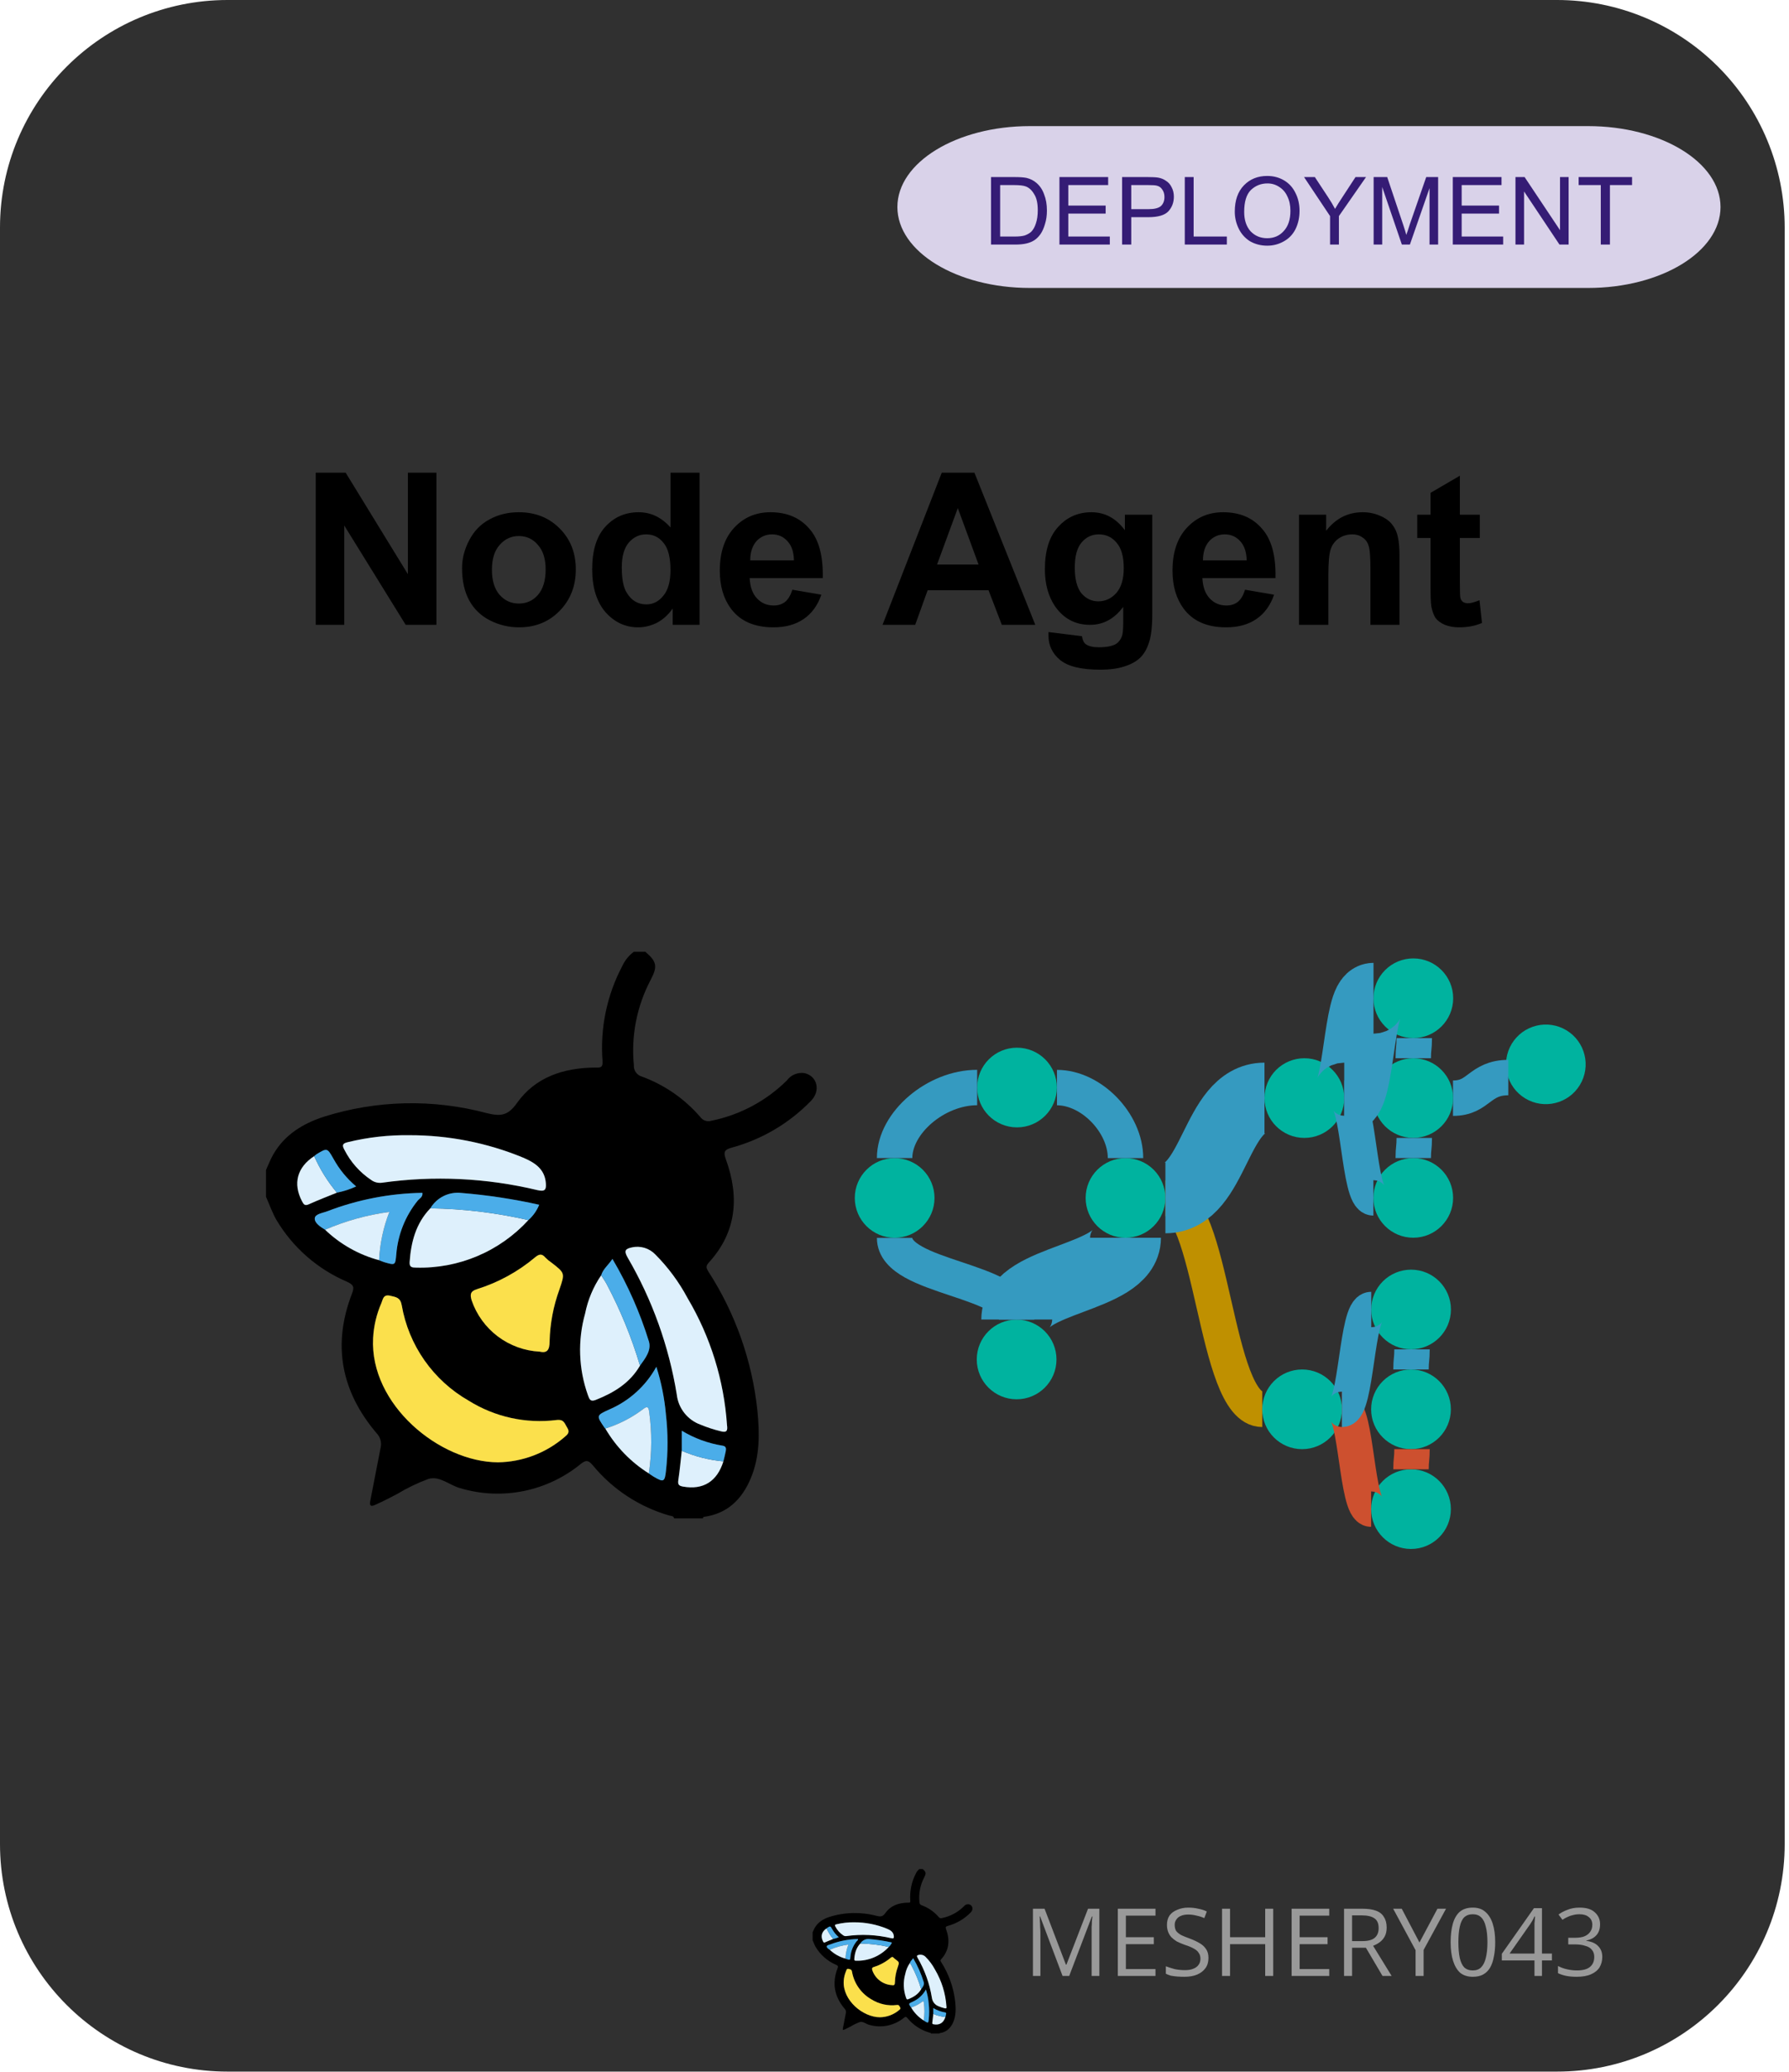 <svg width="101" height="117" viewBox="0 0 101 117" fill="none" xmlns="http://www.w3.org/2000/svg">
<g clip-path="url(#clip0_5562_24514)">
<path fill-rule="evenodd" clip-rule="evenodd" d="M0 12.849C0 5.753 5.753 0 12.849 0H87.906C91.314 0 94.583 1.354 96.992 3.763C99.402 6.173 100.756 9.441 100.756 12.849V104.127C100.756 111.223 95.003 116.976 87.906 116.976H12.849C5.753 116.976 0 111.223 0 104.127V12.849Z" fill="#303030"/>
<path d="M17.826 35.283V26.69H19.514L23.029 32.424V26.69H24.639V35.283H22.904L19.436 29.674V35.283H17.826ZM26.086 32.08C26.086 31.539 26.221 31.013 26.492 30.502C26.763 29.981 27.143 29.591 27.633 29.33C28.122 29.059 28.674 28.924 29.289 28.924C30.227 28.924 30.997 29.231 31.602 29.846C32.206 30.45 32.508 31.221 32.508 32.158C32.508 33.096 32.2 33.877 31.586 34.502C30.982 35.117 30.221 35.424 29.305 35.424C28.732 35.424 28.185 35.294 27.664 35.033C27.154 34.773 26.763 34.398 26.492 33.908C26.221 33.408 26.086 32.799 26.086 32.08ZM27.773 32.174C27.773 32.789 27.919 33.263 28.211 33.596C28.503 33.919 28.862 34.08 29.289 34.08C29.727 34.08 30.086 33.919 30.367 33.596C30.659 33.263 30.805 32.783 30.805 32.158C30.805 31.554 30.659 31.091 30.367 30.768C30.086 30.434 29.727 30.268 29.289 30.268C28.862 30.268 28.503 30.434 28.211 30.768C27.919 31.091 27.773 31.559 27.773 32.174ZM39.494 35.283H37.978V34.362C37.718 34.726 37.416 34.997 37.072 35.174C36.728 35.341 36.38 35.424 36.025 35.424C35.307 35.424 34.692 35.138 34.182 34.565C33.682 33.981 33.432 33.174 33.432 32.143C33.432 31.091 33.676 30.294 34.166 29.752C34.666 29.2 35.296 28.924 36.057 28.924C36.744 28.924 37.343 29.21 37.853 29.783V26.69H39.494V35.283ZM35.103 32.033C35.103 32.7 35.197 33.179 35.385 33.471C35.645 33.908 36.015 34.127 36.494 34.127C36.869 34.127 37.187 33.966 37.447 33.643C37.718 33.32 37.853 32.836 37.853 32.19C37.853 31.481 37.723 30.971 37.463 30.658C37.213 30.335 36.885 30.174 36.478 30.174C36.093 30.174 35.765 30.33 35.494 30.643C35.234 30.955 35.103 31.419 35.103 32.033ZM44.73 33.299L46.371 33.58C46.163 34.184 45.829 34.643 45.371 34.955C44.913 35.268 44.345 35.424 43.668 35.424C42.585 35.424 41.783 35.07 41.262 34.362C40.845 33.799 40.637 33.086 40.637 32.221C40.637 31.19 40.908 30.382 41.449 29.799C41.991 29.216 42.673 28.924 43.496 28.924C44.423 28.924 45.152 29.231 45.684 29.846C46.225 30.45 46.48 31.382 46.449 32.643H42.324C42.345 33.132 42.48 33.513 42.73 33.783C42.98 34.054 43.298 34.19 43.684 34.19C43.934 34.19 44.147 34.122 44.324 33.987C44.501 33.841 44.637 33.612 44.73 33.299ZM44.824 31.643C44.814 31.164 44.689 30.799 44.449 30.549C44.22 30.299 43.934 30.174 43.59 30.174C43.236 30.174 42.939 30.304 42.699 30.565C42.47 30.835 42.355 31.195 42.355 31.643H44.824ZM58.449 35.283H56.559L55.809 33.33H52.371L51.668 35.283H49.824L53.168 26.69H55.012L58.449 35.283ZM55.246 31.877L54.074 28.69L52.902 31.877H55.246ZM59.193 35.69L61.084 35.924C61.115 36.143 61.188 36.294 61.303 36.377C61.459 36.492 61.704 36.549 62.037 36.549C62.464 36.549 62.787 36.487 63.006 36.362C63.152 36.268 63.261 36.127 63.334 35.94C63.386 35.804 63.412 35.554 63.412 35.19V34.268C62.912 34.945 62.287 35.283 61.537 35.283C60.704 35.283 60.042 34.929 59.553 34.221C59.178 33.658 58.99 32.966 58.99 32.143C58.99 31.091 59.24 30.294 59.74 29.752C60.24 29.2 60.865 28.924 61.615 28.924C62.376 28.924 63.006 29.263 63.506 29.94V29.065H65.053V34.643C65.053 35.382 64.99 35.929 64.865 36.283C64.751 36.648 64.584 36.934 64.365 37.143C64.147 37.351 63.855 37.513 63.49 37.627C63.126 37.752 62.662 37.815 62.1 37.815C61.047 37.815 60.297 37.632 59.85 37.268C59.412 36.903 59.193 36.445 59.193 35.893C59.193 35.841 59.193 35.773 59.193 35.69ZM60.678 32.049C60.678 32.705 60.803 33.19 61.053 33.502C61.313 33.804 61.631 33.955 62.006 33.955C62.402 33.955 62.74 33.799 63.022 33.487C63.303 33.164 63.443 32.695 63.443 32.08C63.443 31.434 63.308 30.955 63.037 30.643C62.777 30.33 62.443 30.174 62.037 30.174C61.641 30.174 61.313 30.33 61.053 30.643C60.803 30.945 60.678 31.414 60.678 32.049ZM70.289 33.299L71.93 33.58C71.721 34.184 71.388 34.643 70.93 34.955C70.471 35.268 69.904 35.424 69.227 35.424C68.143 35.424 67.341 35.07 66.82 34.362C66.404 33.799 66.195 33.086 66.195 32.221C66.195 31.19 66.466 30.382 67.008 29.799C67.549 29.216 68.232 28.924 69.055 28.924C69.982 28.924 70.711 29.231 71.242 29.846C71.784 30.45 72.039 31.382 72.008 32.643H67.883C67.904 33.132 68.039 33.513 68.289 33.783C68.539 34.054 68.857 34.19 69.242 34.19C69.492 34.19 69.706 34.122 69.883 33.987C70.06 33.841 70.195 33.612 70.289 33.299ZM70.383 31.643C70.372 31.164 70.247 30.799 70.008 30.549C69.779 30.299 69.492 30.174 69.148 30.174C68.794 30.174 68.497 30.304 68.258 30.565C68.029 30.835 67.914 31.195 67.914 31.643H70.383ZM79.01 35.283H77.369V32.112C77.369 31.434 77.333 30.997 77.26 30.799C77.197 30.601 77.083 30.45 76.916 30.346C76.76 30.231 76.572 30.174 76.353 30.174C76.062 30.174 75.801 30.252 75.572 30.408C75.353 30.565 75.203 30.773 75.119 31.033C75.036 31.294 74.994 31.773 74.994 32.471V35.283H73.338V29.065H74.869V29.971C75.411 29.273 76.098 28.924 76.932 28.924C77.286 28.924 77.614 28.992 77.916 29.127C78.218 29.252 78.447 29.419 78.603 29.627C78.76 29.825 78.864 30.054 78.916 30.315C78.978 30.565 79.01 30.929 79.01 31.408V35.283ZM83.543 29.065V30.377H82.418V32.877C82.418 33.388 82.428 33.684 82.449 33.768C82.47 33.851 82.517 33.924 82.59 33.987C82.673 34.039 82.767 34.065 82.871 34.065C83.027 34.065 83.246 34.007 83.527 33.893L83.668 35.174C83.293 35.341 82.861 35.424 82.371 35.424C82.079 35.424 81.814 35.377 81.574 35.283C81.335 35.179 81.158 35.049 81.043 34.893C80.939 34.726 80.861 34.513 80.809 34.252C80.777 34.054 80.762 33.664 80.762 33.08V30.377H80.012V29.065H80.762V27.83L82.418 26.862V29.065H83.543Z" fill="black"/>
<path fill-rule="evenodd" clip-rule="evenodd" d="M58.139 7.121H89.657C93.787 7.121 97.134 9.167 97.134 11.69C97.134 14.214 93.787 16.26 89.657 16.26H58.139C54.01 16.26 50.663 14.214 50.663 11.69C50.663 9.167 54.01 7.121 58.139 7.121Z" fill="#D9D2E9"/>
<path d="M55.949 13.81V9.998H57.261C57.563 9.998 57.792 10.013 57.949 10.045C58.167 10.097 58.355 10.19 58.511 10.326C58.709 10.492 58.855 10.711 58.949 10.982C59.053 11.242 59.105 11.545 59.105 11.888C59.105 12.17 59.069 12.425 58.995 12.654C58.933 12.873 58.85 13.06 58.745 13.216C58.641 13.362 58.527 13.477 58.402 13.56C58.277 13.643 58.126 13.706 57.949 13.748C57.772 13.789 57.563 13.81 57.324 13.81H55.949ZM56.464 13.357H57.277C57.527 13.357 57.719 13.336 57.855 13.295C58.001 13.242 58.12 13.175 58.214 13.091C58.329 12.977 58.417 12.821 58.48 12.623C58.553 12.414 58.589 12.164 58.589 11.873C58.589 11.477 58.522 11.175 58.386 10.966C58.261 10.748 58.105 10.602 57.917 10.529C57.782 10.477 57.563 10.451 57.261 10.451H56.464V13.357ZM59.812 13.81V9.998H62.562V10.451H60.312V11.607H62.421V12.06H60.312V13.357H62.656V13.81H59.812ZM63.35 13.81V9.998H64.788C65.048 9.998 65.246 10.008 65.382 10.029C65.559 10.06 65.71 10.123 65.835 10.216C65.97 10.3 66.074 10.42 66.147 10.576C66.231 10.732 66.272 10.909 66.272 11.107C66.272 11.43 66.168 11.706 65.96 11.935C65.751 12.154 65.376 12.263 64.835 12.263H63.866V13.81H63.35ZM63.866 11.81H64.85C65.173 11.81 65.402 11.753 65.538 11.638C65.673 11.513 65.741 11.341 65.741 11.123C65.741 10.956 65.699 10.815 65.616 10.701C65.543 10.586 65.439 10.513 65.303 10.482C65.22 10.461 65.064 10.451 64.835 10.451H63.866V11.81ZM66.888 13.81V9.998H67.388V13.357H69.263V13.81H66.888ZM69.711 11.951C69.711 11.315 69.883 10.821 70.227 10.466C70.57 10.112 71.008 9.935 71.539 9.935C71.893 9.935 72.211 10.018 72.492 10.185C72.774 10.352 72.987 10.586 73.133 10.888C73.289 11.19 73.367 11.529 73.367 11.904C73.367 12.289 73.289 12.638 73.133 12.951C72.977 13.253 72.753 13.482 72.461 13.638C72.18 13.795 71.873 13.873 71.539 13.873C71.185 13.873 70.862 13.789 70.57 13.623C70.289 13.446 70.076 13.206 69.93 12.904C69.784 12.602 69.711 12.284 69.711 11.951ZM70.242 11.966C70.242 12.425 70.362 12.789 70.602 13.06C70.852 13.321 71.164 13.451 71.539 13.451C71.925 13.451 72.237 13.315 72.477 13.045C72.727 12.774 72.852 12.393 72.852 11.904C72.852 11.591 72.794 11.321 72.68 11.091C72.576 10.862 72.425 10.685 72.227 10.56C72.029 10.425 71.805 10.357 71.555 10.357C71.19 10.357 70.878 10.482 70.617 10.732C70.367 10.982 70.242 11.393 70.242 11.966ZM75.09 13.81V12.201L73.621 9.998H74.231L74.981 11.138C75.126 11.357 75.257 11.576 75.371 11.795C75.486 11.597 75.626 11.373 75.793 11.123L76.527 9.998H77.121L75.59 12.201V13.81H75.09ZM77.55 13.81V9.998H78.316L79.222 12.701C79.305 12.951 79.362 13.138 79.394 13.263C79.446 13.128 79.513 12.925 79.597 12.654L80.519 9.998H81.191V13.81H80.706V10.623L79.597 13.81H79.144L78.034 10.56V13.81H77.55ZM82.02 13.81V9.998H84.77V10.451H82.52V11.607H84.629V12.06H82.52V13.357H84.863V13.81H82.02ZM85.558 13.81V9.998H86.073L88.073 12.998V9.998H88.558V13.81H88.042L86.042 10.81V13.81H85.558ZM90.374 13.81V10.451H89.124V9.998H92.14V10.451H90.89V13.81H90.374Z" fill="#351C75"/>
<path d="M71.261 79.579C69.894 79.579 69.21 76.596 68.527 73.613C67.844 70.63 67.162 67.648 65.796 67.648" stroke="#BF9000" stroke-width="2" stroke-miterlimit="10" stroke-linejoin="round"/>
<path fill-rule="evenodd" clip-rule="evenodd" d="M55.166 61.409C55.166 60.166 56.173 59.159 57.416 59.159C58.013 59.159 58.586 59.396 59.008 59.818C59.43 60.24 59.667 60.812 59.667 61.409C59.667 62.651 58.659 63.659 57.416 63.659C56.173 63.659 55.166 62.651 55.166 61.409Z" fill="#00B39F"/>
<path fill-rule="evenodd" clip-rule="evenodd" d="M48.258 67.644C48.258 66.402 49.265 65.394 50.508 65.394C51.105 65.394 51.678 65.632 52.1 66.053C52.522 66.475 52.759 67.047 52.759 67.644C52.759 68.887 51.751 69.894 50.508 69.894C49.265 69.894 48.258 68.887 48.258 67.644Z" fill="#00B39F"/>
<path d="M55.166 61.409C52.836 61.409 50.506 63.4 50.506 65.391" stroke="#359AC0" stroke-width="2" stroke-miterlimit="10" stroke-linejoin="round"/>
<path fill-rule="evenodd" clip-rule="evenodd" d="M86.301 62.127C85.181 61.591 84.708 60.249 85.244 59.13C85.502 58.592 85.962 58.179 86.525 57.981C87.087 57.782 87.705 57.816 88.243 58.073C89.362 58.609 89.836 59.951 89.3 61.07C88.763 62.19 87.421 62.663 86.301 62.127Z" fill="#00B39F"/>
<path fill-rule="evenodd" clip-rule="evenodd" d="M61.291 67.643C61.291 66.401 62.299 65.394 63.542 65.394C64.139 65.394 64.711 65.631 65.133 66.052C65.555 66.474 65.792 67.047 65.792 67.643C65.792 68.886 64.785 69.893 63.542 69.893C62.299 69.893 61.291 68.886 61.291 67.643Z" fill="#00B39F"/>
<path fill-rule="evenodd" clip-rule="evenodd" d="M55.144 76.764C55.144 75.521 56.152 74.514 57.395 74.514C57.992 74.514 58.564 74.751 58.986 75.173C59.408 75.595 59.645 76.167 59.645 76.764C59.645 78.006 58.638 79.013 57.395 79.013C56.152 79.013 55.144 78.006 55.144 76.764Z" fill="#00B39F"/>
<path d="M63.542 69.893C63.542 71.048 62.007 71.627 60.471 72.204C58.936 72.78 57.401 73.355 57.401 74.507" stroke="#359AC0" stroke-width="4" stroke-miterlimit="10" stroke-linejoin="round"/>
<path d="M85.152 60.847C84.341 60.847 83.92 61.138 83.53 61.429C83.14 61.72 82.781 62.011 82.031 62.011" stroke="#359AC0" stroke-width="2" stroke-miterlimit="10" stroke-linejoin="round"/>
<path d="M57.395 74.514C57.395 73.359 55.673 72.781 53.95 72.204C52.228 71.627 50.506 71.052 50.506 69.9" stroke="#359AC0" stroke-width="2" stroke-miterlimit="10" stroke-linejoin="round"/>
<path d="M63.542 65.394C63.542 63.403 61.608 61.412 59.673 61.412" stroke="#359AC0" stroke-width="2" stroke-miterlimit="10" stroke-linejoin="round"/>
<path fill-rule="evenodd" clip-rule="evenodd" d="M79.787 69.89C78.544 69.89 77.536 68.883 77.536 67.64C77.536 67.044 77.773 66.472 78.195 66.05C78.618 65.628 79.19 65.391 79.787 65.391C81.03 65.391 82.037 66.398 82.037 67.64C82.037 68.883 81.03 69.89 79.787 69.89Z" fill="#00B39F"/>
<path fill-rule="evenodd" clip-rule="evenodd" d="M73.639 64.254C72.396 64.254 71.388 63.247 71.388 62.004C71.388 61.408 71.626 60.835 72.047 60.413C72.47 59.992 73.042 59.755 73.639 59.755C74.882 59.755 75.89 60.762 75.89 62.004C75.89 63.247 74.882 64.254 73.639 64.254Z" fill="#00B39F"/>
<path fill-rule="evenodd" clip-rule="evenodd" d="M79.787 64.254C78.544 64.254 77.536 63.247 77.536 62.004C77.536 61.408 77.773 60.835 78.195 60.413C78.618 59.992 79.19 59.755 79.787 59.755C81.03 59.755 82.037 60.762 82.037 62.004C82.037 63.247 81.03 64.254 79.787 64.254Z" fill="#00B39F"/>
<path d="M77.536 67.64C77.125 67.64 76.918 66.232 76.713 64.823C76.508 63.414 76.305 62.005 75.897 62.005" stroke="#359AC0" stroke-width="2" stroke-miterlimit="10" stroke-linejoin="round"/>
<path d="M79.787 65.391C79.787 65.107 79.801 64.964 79.816 64.822C79.83 64.68 79.844 64.539 79.844 64.255" stroke="#359AC0" stroke-width="2" stroke-miterlimit="10" stroke-linejoin="round"/>
<path d="M71.388 62.004C69.989 62.004 69.29 63.413 68.59 64.822C67.891 66.231 67.192 67.639 65.794 67.639" stroke="#359AC0" stroke-width="4" stroke-miterlimit="10" stroke-linejoin="round"/>
<path fill-rule="evenodd" clip-rule="evenodd" d="M79.79 58.618C78.547 58.618 77.539 57.611 77.539 56.368C77.539 55.772 77.777 55.199 78.199 54.777C78.621 54.355 79.193 54.118 79.79 54.118C81.033 54.118 82.041 55.126 82.041 56.368C82.041 57.611 81.033 58.618 79.79 58.618Z" fill="#00B39F"/>
<path d="M79.787 59.755C79.787 59.471 79.801 59.328 79.816 59.186C79.83 59.044 79.844 58.903 79.844 58.619" stroke="#359AC0" stroke-width="2" stroke-miterlimit="10" stroke-linejoin="round"/>
<path d="M75.89 62.004C76.302 62.004 76.508 60.596 76.715 59.187C76.921 57.778 77.129 56.369 77.543 56.369" stroke="#359AC0" stroke-width="4" stroke-miterlimit="10" stroke-linejoin="round"/>
<path fill-rule="evenodd" clip-rule="evenodd" d="M79.66 87.465C78.417 87.465 77.409 86.457 77.409 85.215C77.409 84.618 77.646 84.046 78.068 83.624C78.49 83.202 79.063 82.965 79.66 82.965C80.903 82.965 81.91 83.972 81.91 85.215C81.91 86.457 80.903 87.465 79.66 87.465Z" fill="#00B39F"/>
<path fill-rule="evenodd" clip-rule="evenodd" d="M73.512 81.829C72.269 81.829 71.261 80.821 71.261 79.579C71.261 78.982 71.499 78.41 71.921 77.988C72.343 77.566 72.915 77.329 73.512 77.329C74.755 77.329 75.763 78.336 75.763 79.579C75.763 80.821 74.755 81.829 73.512 81.829Z" fill="#00B39F"/>
<path fill-rule="evenodd" clip-rule="evenodd" d="M79.66 81.829C78.417 81.829 77.409 80.821 77.409 79.579C77.409 78.982 77.646 78.41 78.068 77.988C78.49 77.566 79.063 77.329 79.66 77.329C80.903 77.329 81.91 78.336 81.91 79.579C81.91 80.821 80.903 81.829 79.66 81.829Z" fill="#00B39F"/>
<path d="M77.409 85.215C76.998 85.215 76.791 83.806 76.586 82.397C76.381 80.989 76.178 79.58 75.77 79.58" stroke="#CD502F" stroke-width="2" stroke-miterlimit="10" stroke-linejoin="round"/>
<path d="M79.66 82.965C79.66 82.681 79.674 82.539 79.689 82.397C79.703 82.255 79.717 82.113 79.717 81.83" stroke="#CD502F" stroke-width="2" stroke-miterlimit="10" stroke-linejoin="round"/>
<path fill-rule="evenodd" clip-rule="evenodd" d="M79.663 76.192C78.42 76.192 77.412 75.185 77.412 73.943C77.412 73.346 77.65 72.774 78.072 72.352C78.494 71.93 79.066 71.693 79.663 71.693C80.906 71.693 81.914 72.7 81.914 73.943C81.914 75.185 80.906 76.192 79.663 76.192Z" fill="#00B39F"/>
<path d="M79.66 77.329C79.66 77.045 79.674 76.903 79.689 76.761C79.703 76.619 79.717 76.477 79.717 76.194" stroke="#359AC0" stroke-width="2" stroke-miterlimit="10" stroke-linejoin="round"/>
<path d="M75.763 79.579C76.175 79.579 76.381 78.17 76.588 76.761C76.794 75.353 77.002 73.944 77.416 73.944" stroke="#359AC0" stroke-width="2" stroke-miterlimit="10" stroke-linejoin="round"/>
<path d="M59.988 111.575L58.722 108.216H58.691C58.702 108.279 58.707 108.362 58.707 108.466C58.717 108.57 58.722 108.685 58.722 108.81C58.733 108.924 58.738 109.044 58.738 109.169V111.575H58.316V107.779H58.972L60.176 110.935H60.207L61.426 107.779H62.066V111.575H61.629V109.138C61.629 109.023 61.629 108.914 61.629 108.81C61.639 108.695 61.644 108.586 61.644 108.482C61.655 108.378 61.665 108.289 61.676 108.216H61.644L60.363 111.575H59.988ZM65.234 111.575H63.108V107.779H65.234V108.169H63.562V109.388H65.14V109.779H63.562V111.185H65.234V111.575ZM68.225 110.56C68.225 110.789 68.168 110.982 68.053 111.138C67.939 111.294 67.783 111.414 67.585 111.497C67.387 111.581 67.147 111.622 66.866 111.622C66.731 111.622 66.595 111.617 66.46 111.607C66.335 111.596 66.215 111.581 66.1 111.56C65.996 111.529 65.903 111.492 65.819 111.45V111.029C65.955 111.081 66.116 111.133 66.303 111.185C66.491 111.226 66.689 111.247 66.897 111.247C67.085 111.247 67.241 111.221 67.366 111.169C67.501 111.117 67.6 111.044 67.663 110.95C67.736 110.857 67.772 110.742 67.772 110.607C67.772 110.471 67.741 110.362 67.678 110.279C67.626 110.185 67.533 110.101 67.397 110.029C67.272 109.956 67.095 109.883 66.866 109.81C66.699 109.747 66.553 109.685 66.428 109.622C66.314 109.549 66.215 109.471 66.132 109.388C66.048 109.294 65.986 109.19 65.944 109.075C65.903 108.961 65.882 108.831 65.882 108.685C65.882 108.487 65.928 108.315 66.022 108.169C66.126 108.023 66.272 107.914 66.46 107.841C66.647 107.758 66.856 107.716 67.085 107.716C67.293 107.716 67.481 107.737 67.647 107.779C67.824 107.81 67.986 107.862 68.132 107.935L67.991 108.31C67.856 108.247 67.71 108.2 67.553 108.169C67.397 108.128 67.241 108.107 67.085 108.107C66.918 108.107 66.778 108.133 66.663 108.185C66.559 108.226 66.475 108.294 66.413 108.388C66.35 108.471 66.319 108.57 66.319 108.685C66.319 108.82 66.345 108.935 66.397 109.029C66.46 109.112 66.553 109.19 66.678 109.263C66.803 109.325 66.97 109.393 67.178 109.466C67.397 109.549 67.585 109.638 67.741 109.732C67.897 109.825 68.017 109.94 68.1 110.075C68.184 110.2 68.225 110.362 68.225 110.56ZM71.881 111.575H71.428V109.779H69.444V111.575H68.991V107.779H69.444V109.388H71.428V107.779H71.881V111.575ZM75.044 111.575H72.919V107.779H75.044V108.169H73.372V109.388H74.95V109.779H73.372V111.185H75.044V111.575ZM76.911 107.779C77.224 107.779 77.479 107.815 77.677 107.888C77.885 107.961 78.036 108.081 78.13 108.247C78.234 108.404 78.286 108.601 78.286 108.841C78.286 109.039 78.25 109.206 78.177 109.341C78.104 109.476 78.01 109.586 77.895 109.669C77.781 109.753 77.656 109.82 77.52 109.872L78.567 111.575H78.052L77.114 109.982H76.333V111.575H75.88V107.779H76.911ZM76.88 108.154H76.333V109.607H76.927C77.239 109.607 77.468 109.544 77.614 109.419C77.76 109.294 77.833 109.112 77.833 108.872C77.833 108.612 77.755 108.43 77.599 108.325C77.442 108.211 77.203 108.154 76.88 108.154ZM80.137 109.685L81.153 107.779H81.637L80.371 110.107V111.575H79.918V110.122L78.653 107.779H79.137L80.137 109.685ZM84.413 109.669C84.413 109.982 84.387 110.258 84.335 110.497C84.293 110.737 84.22 110.945 84.116 111.122C84.012 111.289 83.882 111.414 83.725 111.497C83.569 111.581 83.376 111.622 83.147 111.622C82.866 111.622 82.632 111.549 82.444 111.404C82.267 111.247 82.132 111.023 82.038 110.732C81.944 110.44 81.897 110.086 81.897 109.669C81.897 109.263 81.939 108.914 82.022 108.622C82.106 108.331 82.236 108.107 82.413 107.95C82.6 107.794 82.845 107.716 83.147 107.716C83.439 107.716 83.673 107.794 83.85 107.95C84.038 108.107 84.178 108.331 84.272 108.622C84.366 108.914 84.413 109.263 84.413 109.669ZM82.335 109.669C82.335 110.023 82.361 110.32 82.413 110.56C82.465 110.789 82.548 110.966 82.663 111.091C82.788 111.206 82.949 111.263 83.147 111.263C83.345 111.263 83.501 111.206 83.616 111.091C83.741 110.966 83.829 110.789 83.882 110.56C83.944 110.32 83.975 110.023 83.975 109.669C83.975 109.315 83.944 109.023 83.882 108.794C83.829 108.555 83.741 108.378 83.616 108.263C83.501 108.148 83.345 108.091 83.147 108.091C82.949 108.091 82.788 108.148 82.663 108.263C82.548 108.378 82.465 108.555 82.413 108.794C82.361 109.023 82.335 109.315 82.335 109.669ZM87.615 110.7H87.053V111.575H86.631V110.7H84.787V110.325L86.6 107.747H87.053V110.31H87.615V110.7ZM86.631 110.31V109.06C86.631 108.966 86.631 108.883 86.631 108.81C86.631 108.726 86.631 108.654 86.631 108.591C86.642 108.518 86.647 108.456 86.647 108.404C86.657 108.341 86.662 108.279 86.662 108.216H86.631C86.6 108.289 86.564 108.362 86.522 108.435C86.48 108.508 86.439 108.575 86.397 108.638L85.225 110.31H86.631ZM90.334 108.654C90.334 108.831 90.303 108.982 90.24 109.107C90.178 109.232 90.084 109.336 89.959 109.419C89.844 109.492 89.709 109.544 89.553 109.575V109.591C89.855 109.633 90.079 109.732 90.225 109.888C90.381 110.044 90.459 110.247 90.459 110.497C90.459 110.716 90.407 110.914 90.303 111.091C90.198 111.258 90.037 111.388 89.818 111.482C89.61 111.575 89.339 111.622 89.006 111.622C88.808 111.622 88.62 111.607 88.443 111.575C88.277 111.544 88.115 111.492 87.959 111.419V111.013C88.115 111.096 88.287 111.159 88.475 111.2C88.662 111.242 88.844 111.263 89.021 111.263C89.365 111.263 89.615 111.195 89.771 111.06C89.928 110.924 90.006 110.737 90.006 110.497C90.006 110.331 89.959 110.195 89.865 110.091C89.782 109.987 89.657 109.914 89.49 109.872C89.334 109.82 89.146 109.794 88.928 109.794H88.537V109.419H88.928C89.136 109.419 89.308 109.393 89.443 109.341C89.589 109.279 89.698 109.195 89.771 109.091C89.855 108.976 89.896 108.841 89.896 108.685C89.896 108.497 89.829 108.351 89.693 108.247C89.568 108.143 89.396 108.091 89.178 108.091C89.042 108.091 88.917 108.107 88.803 108.138C88.698 108.159 88.594 108.195 88.49 108.247C88.396 108.289 88.303 108.341 88.209 108.404L87.99 108.107C88.126 108.003 88.292 107.914 88.49 107.841C88.688 107.758 88.917 107.716 89.178 107.716C89.563 107.716 89.85 107.805 90.037 107.982C90.235 108.159 90.334 108.383 90.334 108.654Z" fill="#999999"/>
<path d="M36.432 53.742C37.078 54.297 37.142 54.563 36.722 55.354C35.949 56.828 35.623 58.497 35.786 60.154C35.777 60.294 35.816 60.434 35.897 60.549C35.978 60.664 36.096 60.749 36.232 60.788C37.505 61.254 38.639 62.036 39.526 63.062C39.595 63.162 39.693 63.237 39.808 63.278C39.922 63.318 40.046 63.32 40.162 63.285C41.778 62.957 43.262 62.163 44.432 61.001C44.545 60.849 44.697 60.73 44.873 60.659C45.049 60.588 45.241 60.566 45.428 60.597C46.15 60.772 46.342 61.602 45.778 62.169C44.555 63.428 43.017 64.337 41.324 64.8C40.876 64.921 40.834 65.056 40.984 65.474C41.748 67.589 41.592 69.573 40.01 71.3C39.828 71.498 39.878 71.618 39.993 71.801C41.519 74.165 42.467 76.856 42.76 79.655C42.888 80.95 42.902 82.249 42.382 83.482C41.882 84.668 41.06 85.478 39.726 85.655C39.706 85.657 39.693 85.709 39.677 85.738H38.055C38.033 85.59 37.895 85.606 37.805 85.582C36.098 85.095 34.581 84.098 33.455 82.726C33.21 82.447 33.089 82.43 32.796 82.657C31.86 83.426 30.749 83.954 29.562 84.194C28.375 84.434 27.146 84.379 25.985 84.033C25.378 83.868 24.834 83.328 24.196 83.506C23.573 83.736 22.973 84.026 22.405 84.37C22.02 84.562 21.642 84.773 21.247 84.943C21.116 84.999 20.82 85.179 20.904 84.752C21.102 83.749 21.289 82.745 21.489 81.742C21.522 81.597 21.519 81.445 21.478 81.302C21.437 81.158 21.36 81.027 21.255 80.921C19.259 78.565 18.752 75.93 19.878 73.029C20.026 72.647 19.933 72.535 19.589 72.374C17.922 71.661 16.525 70.436 15.601 68.877C15.368 68.466 15.21 68.013 15.018 67.578V66.065C15.149 65.779 15.261 65.481 15.416 65.208C16.054 64.078 17.089 63.451 18.276 63.06C21.262 62.116 24.455 62.045 27.479 62.854C28.262 63.046 28.671 63.008 29.186 62.283C30.224 60.821 31.812 60.301 33.571 60.281C33.819 60.278 34.052 60.347 34.016 59.914C33.875 58.058 34.261 56.201 35.128 54.555C35.276 54.233 35.501 53.954 35.784 53.742L36.432 53.742ZM17.737 65.284C16.773 65.912 16.529 66.833 17.049 67.827C17.144 68.01 17.208 68.106 17.441 67.999C17.959 67.763 18.494 67.561 19.021 67.345C19.396 67.272 19.761 67.154 20.107 66.994C19.587 66.556 19.153 66.026 18.825 65.43C18.473 64.81 18.471 64.811 17.857 65.184C17.814 65.215 17.774 65.248 17.737 65.284ZM40.84 82.518C40.885 82.326 40.938 82.136 40.974 81.942C41.001 81.793 40.997 81.66 40.788 81.631C39.975 81.501 39.195 81.214 38.491 80.788V81.921C38.428 82.469 38.378 83.02 38.297 83.566C38.261 83.808 38.301 83.897 38.566 83.943C39.695 84.141 40.483 83.66 40.84 82.518ZM36.63 83.199C36.719 83.259 36.805 83.325 36.897 83.379C37.464 83.714 37.53 83.686 37.599 83.047C37.717 81.993 37.716 80.929 37.596 79.875C37.515 78.958 37.334 78.053 37.055 77.177C36.468 78.246 35.542 79.09 34.424 79.577C33.653 79.924 33.653 79.924 34.136 80.629C34.148 80.643 34.161 80.655 34.175 80.666C34.777 81.696 35.62 82.564 36.63 83.199ZM18.353 69.439C19.209 70.259 20.257 70.851 21.402 71.159C21.5 71.197 21.595 71.243 21.696 71.272C22.326 71.454 22.315 71.452 22.374 70.81C22.465 69.71 22.884 68.662 23.577 67.802C23.678 67.676 23.881 67.598 23.847 67.354C22.009 67.385 20.192 67.737 18.476 68.396C18.217 68.498 17.791 68.543 17.771 68.793C17.75 69.056 18.088 69.278 18.353 69.439ZM36.132 77.112C36.429 76.705 36.783 76.254 36.637 75.753C36.135 74.122 35.443 72.556 34.576 71.086C34.34 71.44 34.046 71.654 33.94 72.011C33.495 72.663 33.187 73.398 33.033 74.173C32.607 75.689 32.663 77.3 33.193 78.782C33.272 78.991 33.317 79.174 33.633 79.048C34.656 78.642 35.561 78.096 36.132 77.112ZM29.829 68.896C30.097 68.658 30.306 68.362 30.441 68.029C28.997 67.706 27.532 67.483 26.057 67.362C25.711 67.32 25.36 67.38 25.047 67.534C24.735 67.688 24.473 67.929 24.295 68.229C23.479 69.078 23.204 70.132 23.126 71.267C23.105 71.568 23.278 71.576 23.492 71.577C24.679 71.611 25.859 71.389 26.952 70.926C28.046 70.463 29.027 69.771 29.829 68.896ZM28.115 82.572C29.496 82.552 30.826 82.047 31.873 81.145C32.052 80.997 32.189 80.873 32.022 80.613C31.873 80.381 31.848 80.132 31.422 80.183C29.691 80.401 27.938 80.015 26.458 79.09C25.47 78.525 24.619 77.749 23.965 76.817C23.312 75.885 22.873 74.821 22.68 73.699C22.602 73.26 22.358 73.244 22.03 73.166C21.629 73.071 21.618 73.378 21.532 73.577C21.258 74.204 21.099 74.876 21.064 75.56C20.868 79.311 24.817 82.56 28.115 82.572ZM41.044 80.473C40.874 77.94 40.112 75.483 38.817 73.3C38.335 72.394 37.722 71.565 36.998 70.838C36.83 70.661 36.618 70.531 36.385 70.461C36.151 70.391 35.904 70.383 35.666 70.439C35.308 70.515 35.216 70.619 35.427 70.996C36.823 73.388 37.766 76.017 38.209 78.751C38.252 79.131 38.401 79.491 38.639 79.791C38.877 80.09 39.193 80.318 39.553 80.447C39.917 80.598 40.292 80.721 40.675 80.814C41.035 80.918 41.09 80.777 41.044 80.473ZM23.12 64.101C21.95 64.084 20.782 64.215 19.645 64.492C19.379 64.556 19.279 64.629 19.438 64.913C19.787 65.607 20.31 66.198 20.956 66.629C21.13 66.757 21.346 66.812 21.56 66.785C24.488 66.371 27.469 66.513 30.345 67.203C30.772 67.3 30.846 67.177 30.816 66.805C30.752 65.993 30.171 65.64 29.528 65.365C27.496 64.527 25.319 64.098 23.12 64.101ZM30.474 76.323C30.892 76.424 31.029 76.219 31.029 75.747C31.052 74.741 31.241 73.746 31.587 72.801C31.896 71.886 31.905 71.89 31.119 71.284C30.999 71.204 30.889 71.112 30.789 71.009C30.592 70.775 30.433 70.811 30.211 70.995C29.247 71.807 28.131 72.419 26.928 72.794C26.532 72.916 26.537 73.115 26.627 73.427C26.905 74.239 27.421 74.949 28.106 75.465C28.792 75.981 29.617 76.28 30.474 76.323Z" fill="black"/>
<path d="M28.115 82.572C24.817 82.56 20.868 79.311 21.064 75.56C21.099 74.876 21.258 74.204 21.532 73.577C21.618 73.378 21.629 73.071 22.03 73.166C22.358 73.244 22.602 73.26 22.68 73.699C22.873 74.821 23.312 75.885 23.965 76.817C24.619 77.749 25.47 78.525 26.458 79.09C27.938 80.015 29.691 80.401 31.422 80.183C31.848 80.132 31.873 80.381 32.022 80.613C32.189 80.873 32.052 80.997 31.873 81.145C30.826 82.047 29.496 82.552 28.115 82.572V82.572Z" fill="#FBE04C"/>
<path d="M41.044 80.473C41.09 80.777 41.035 80.918 40.675 80.814C40.292 80.721 39.917 80.598 39.553 80.447C39.193 80.318 38.877 80.09 38.639 79.791C38.401 79.491 38.252 79.131 38.209 78.751C37.766 76.017 36.823 73.388 35.427 70.996C35.216 70.619 35.308 70.515 35.666 70.439C35.904 70.383 36.151 70.391 36.385 70.461C36.618 70.531 36.83 70.661 36.998 70.838C37.722 71.565 38.335 72.394 38.817 73.3C40.112 75.483 40.874 77.94 41.044 80.473V80.473ZM23.12 64.101C25.319 64.098 27.496 64.527 29.528 65.365C30.171 65.64 30.752 65.993 30.816 66.805C30.846 67.177 30.772 67.3 30.345 67.203C27.469 66.513 24.488 66.371 21.56 66.785C21.346 66.812 21.13 66.757 20.956 66.629C20.31 66.198 19.787 65.607 19.438 64.913C19.279 64.629 19.379 64.556 19.645 64.492C20.782 64.215 21.95 64.084 23.12 64.101V64.101Z" fill="#DEF0FC"/>
<path d="M30.474 76.323C29.617 76.28 28.792 75.981 28.106 75.465C27.421 74.949 26.905 74.239 26.627 73.427C26.537 73.115 26.532 72.916 26.928 72.794C28.131 72.419 29.247 71.807 30.211 70.995C30.433 70.811 30.592 70.775 30.789 71.008C30.889 71.112 30.999 71.204 31.119 71.284C31.905 71.89 31.896 71.886 31.587 72.801C31.241 73.746 31.052 74.741 31.029 75.747C31.029 76.219 30.892 76.424 30.474 76.323V76.323Z" fill="#FBE04C"/>
<path d="M29.829 68.896C29.027 69.771 28.046 70.463 26.952 70.926C25.859 71.389 24.679 71.611 23.492 71.577C23.278 71.576 23.105 71.568 23.126 71.267C23.204 70.132 23.479 69.078 24.295 68.229C26.158 68.255 28.013 68.478 29.829 68.896V68.896ZM36.132 77.112C35.56 78.096 34.656 78.642 33.633 79.048C33.317 79.174 33.272 78.991 33.193 78.782C32.663 77.3 32.607 75.689 33.033 74.173C33.187 73.398 33.495 72.663 33.94 72.011C34.044 72.176 34.158 72.336 34.25 72.508C35.028 73.977 35.658 75.519 36.132 77.112V77.112Z" fill="#DEF0FC"/>
<path d="M18.353 69.439C18.088 69.278 17.75 69.056 17.771 68.793C17.791 68.543 18.217 68.498 18.476 68.396C20.192 67.737 22.009 67.385 23.847 67.354C23.881 67.598 23.678 67.676 23.577 67.802C22.884 68.662 22.465 69.71 22.375 70.81C22.315 71.452 22.326 71.454 21.696 71.272C21.595 71.243 21.5 71.197 21.402 71.159C21.445 70.225 21.641 69.304 21.983 68.433C20.733 68.599 19.511 68.938 18.353 69.439V69.439ZM34.175 80.666C34.161 80.655 34.148 80.643 34.136 80.629C33.653 79.924 33.653 79.924 34.424 79.577C35.542 79.09 36.468 78.246 37.055 77.177C37.334 78.053 37.515 78.958 37.596 79.875C37.716 80.929 37.717 81.993 37.599 83.047C37.53 83.686 37.464 83.714 36.897 83.379C36.805 83.325 36.719 83.259 36.63 83.199C36.803 82.043 36.809 80.869 36.648 79.711C36.61 79.347 36.456 79.45 36.273 79.594C35.639 80.067 34.93 80.43 34.175 80.666V80.666Z" fill="#4BADE9"/>
<path d="M34.175 80.666C34.93 80.43 35.639 80.067 36.273 79.594C36.456 79.45 36.61 79.347 36.648 79.711C36.809 80.869 36.803 82.043 36.63 83.199C35.62 82.564 34.777 81.696 34.175 80.666ZM18.353 69.439C19.511 68.938 20.733 68.599 21.983 68.433C21.641 69.304 21.445 70.225 21.402 71.159C20.257 70.851 19.209 70.259 18.353 69.439V69.439Z" fill="#DEF0FC"/>
<path d="M29.829 68.896C28.013 68.478 26.158 68.255 24.295 68.229C24.473 67.929 24.735 67.688 25.047 67.534C25.36 67.38 25.711 67.32 26.057 67.362C27.532 67.483 28.997 67.706 30.441 68.029C30.306 68.362 30.097 68.658 29.829 68.896ZM36.132 77.112C35.658 75.519 35.028 73.977 34.25 72.508C34.158 72.336 34.044 72.176 33.94 72.01C34.046 71.654 34.34 71.44 34.576 71.086C35.443 72.556 36.135 74.122 36.637 75.753C36.783 76.254 36.429 76.705 36.132 77.112V77.112Z" fill="#4BADE9"/>
<path d="M40.84 82.518C40.483 83.66 39.695 84.141 38.566 83.943C38.301 83.897 38.261 83.808 38.297 83.566C38.378 83.02 38.428 82.469 38.49 81.921C39.237 82.244 40.03 82.445 40.84 82.518V82.518ZM19.021 67.345C18.494 67.561 17.959 67.763 17.441 67.999C17.208 68.106 17.144 68.01 17.049 67.827C16.529 66.833 16.773 65.912 17.737 65.284C18.067 66.028 18.499 66.722 19.021 67.345V67.345Z" fill="#DEF0FC"/>
<path d="M19.021 67.345C18.499 66.722 18.067 66.028 17.737 65.284C17.774 65.248 17.814 65.215 17.857 65.184C18.471 64.811 18.473 64.81 18.825 65.43C19.153 66.026 19.587 66.556 20.107 66.994C19.761 67.154 19.396 67.272 19.021 67.345V67.345ZM40.84 82.518C40.03 82.445 39.237 82.244 38.49 81.921C38.491 81.562 38.491 81.204 38.491 80.788C39.195 81.214 39.975 81.501 40.788 81.631C40.997 81.66 41.001 81.793 40.974 81.942C40.938 82.136 40.885 82.326 40.84 82.518V82.518Z" fill="#4BADE9"/>
<path d="M52.093 105.538C52.281 105.699 52.299 105.776 52.178 106.006C51.953 106.434 51.858 106.918 51.906 107.4C51.903 107.44 51.914 107.481 51.938 107.514C51.962 107.548 51.996 107.572 52.035 107.583C52.405 107.719 52.734 107.946 52.992 108.244C53.011 108.273 53.04 108.295 53.073 108.306C53.106 108.318 53.142 108.319 53.176 108.308C53.645 108.213 54.076 107.983 54.416 107.646C54.449 107.601 54.493 107.567 54.544 107.546C54.595 107.525 54.651 107.519 54.705 107.528C54.914 107.579 54.97 107.82 54.806 107.985C54.451 108.35 54.005 108.614 53.514 108.748C53.383 108.783 53.371 108.823 53.415 108.944C53.637 109.558 53.591 110.134 53.132 110.635C53.079 110.693 53.094 110.728 53.127 110.781C53.57 111.467 53.845 112.249 53.93 113.061C53.967 113.437 53.971 113.814 53.821 114.172C53.675 114.516 53.437 114.752 53.05 114.803C53.044 114.804 53.04 114.819 53.035 114.827H52.564C52.558 114.784 52.518 114.789 52.492 114.782C51.996 114.64 51.556 114.351 51.229 113.953C51.158 113.872 51.123 113.867 51.038 113.933C50.766 114.156 50.443 114.309 50.099 114.379C49.754 114.449 49.397 114.433 49.06 114.332C48.884 114.284 48.726 114.128 48.541 114.179C48.36 114.246 48.186 114.33 48.021 114.43C47.909 114.486 47.799 114.547 47.685 114.596C47.647 114.613 47.561 114.665 47.585 114.541C47.643 114.25 47.697 113.958 47.755 113.667C47.765 113.625 47.764 113.581 47.752 113.539C47.74 113.498 47.718 113.46 47.687 113.429C47.107 112.745 46.96 111.98 47.287 111.138C47.33 111.026 47.303 110.994 47.203 110.947C46.719 110.74 46.314 110.385 46.045 109.932C45.978 109.813 45.932 109.681 45.876 109.555V109.116C45.914 109.033 45.947 108.946 45.992 108.867C46.177 108.539 46.477 108.357 46.822 108.243C47.689 107.969 48.616 107.949 49.494 108.184C49.721 108.239 49.84 108.228 49.989 108.018C50.291 107.593 50.752 107.442 51.263 107.436C51.335 107.435 51.402 107.456 51.392 107.33C51.351 106.791 51.463 106.252 51.715 105.774C51.757 105.681 51.823 105.6 51.905 105.538L52.093 105.538ZM46.666 108.889C46.386 109.071 46.315 109.339 46.466 109.627C46.493 109.68 46.512 109.708 46.58 109.677C46.73 109.609 46.885 109.55 47.038 109.487C47.147 109.466 47.253 109.432 47.354 109.385C47.203 109.258 47.077 109.104 46.981 108.931C46.879 108.751 46.879 108.751 46.7 108.86C46.688 108.869 46.676 108.878 46.666 108.889ZM53.373 113.892C53.386 113.837 53.401 113.781 53.412 113.725C53.42 113.682 53.419 113.643 53.358 113.635C53.122 113.597 52.895 113.514 52.691 113.39V113.719C52.673 113.878 52.658 114.038 52.635 114.197C52.624 114.267 52.636 114.293 52.713 114.306C53.04 114.364 53.269 114.224 53.373 113.892ZM52.151 114.09C52.176 114.108 52.201 114.127 52.228 114.142C52.393 114.24 52.412 114.232 52.432 114.046C52.466 113.74 52.466 113.431 52.431 113.125C52.408 112.859 52.355 112.596 52.274 112.342C52.103 112.652 51.835 112.897 51.51 113.038C51.286 113.139 51.286 113.139 51.427 113.344C51.43 113.348 51.434 113.351 51.438 113.355C51.613 113.654 51.857 113.906 52.151 114.09ZM46.844 110.095C47.093 110.333 47.397 110.505 47.73 110.595C47.758 110.606 47.786 110.619 47.815 110.627C47.998 110.68 47.995 110.68 48.012 110.493C48.038 110.174 48.16 109.87 48.361 109.62C48.39 109.583 48.449 109.561 48.439 109.49C47.906 109.499 47.378 109.601 46.88 109.792C46.805 109.822 46.681 109.835 46.675 109.908C46.669 109.984 46.768 110.048 46.844 110.095ZM52.006 112.323C52.092 112.205 52.195 112.074 52.153 111.928C52.007 111.455 51.806 111 51.554 110.573C51.486 110.676 51.401 110.738 51.37 110.842C51.24 111.031 51.151 111.245 51.106 111.47C50.983 111.91 50.999 112.377 51.153 112.808C51.176 112.868 51.189 112.921 51.281 112.885C51.578 112.767 51.84 112.608 52.006 112.323ZM50.176 109.937C50.254 109.868 50.315 109.782 50.354 109.686C49.935 109.592 49.509 109.527 49.081 109.492C48.98 109.48 48.879 109.497 48.788 109.542C48.697 109.587 48.621 109.657 48.569 109.744C48.333 109.99 48.253 110.297 48.23 110.626C48.224 110.713 48.274 110.715 48.336 110.716C48.681 110.726 49.024 110.661 49.341 110.527C49.658 110.393 49.943 110.192 50.176 109.937ZM49.678 113.908C50.08 113.902 50.466 113.755 50.77 113.494C50.822 113.451 50.861 113.415 50.813 113.339C50.77 113.272 50.762 113.2 50.639 113.214C50.136 113.278 49.627 113.166 49.197 112.897C48.911 112.733 48.663 112.508 48.474 112.237C48.284 111.967 48.157 111.658 48.101 111.332C48.078 111.205 48.007 111.2 47.912 111.177C47.796 111.15 47.792 111.239 47.767 111.296C47.688 111.479 47.642 111.674 47.632 111.872C47.575 112.961 48.721 113.904 49.678 113.908ZM53.432 113.299C53.383 112.563 53.161 111.85 52.786 111.216C52.646 110.953 52.468 110.712 52.257 110.501C52.209 110.45 52.147 110.412 52.08 110.392C52.012 110.372 51.94 110.369 51.871 110.385C51.767 110.408 51.74 110.438 51.801 110.547C52.207 111.242 52.48 112.005 52.609 112.799C52.622 112.909 52.665 113.013 52.734 113.101C52.803 113.188 52.895 113.254 52.999 113.291C53.105 113.335 53.214 113.371 53.325 113.398C53.43 113.428 53.446 113.387 53.432 113.299ZM48.228 108.546C47.889 108.54 47.55 108.579 47.219 108.659C47.142 108.678 47.113 108.699 47.159 108.781C47.261 108.983 47.413 109.154 47.6 109.279C47.651 109.316 47.713 109.333 47.775 109.325C48.626 109.204 49.491 109.246 50.326 109.446C50.45 109.474 50.471 109.439 50.463 109.33C50.444 109.095 50.276 108.992 50.089 108.913C49.499 108.669 48.867 108.544 48.228 108.546ZM50.363 112.094C50.485 112.123 50.525 112.064 50.525 111.927C50.531 111.634 50.586 111.346 50.686 111.071C50.776 110.806 50.779 110.807 50.551 110.631C50.516 110.608 50.484 110.581 50.455 110.551C50.398 110.483 50.352 110.494 50.287 110.547C50.007 110.783 49.683 110.96 49.334 111.069C49.219 111.105 49.221 111.162 49.247 111.253C49.327 111.489 49.477 111.695 49.676 111.845C49.875 111.995 50.114 112.081 50.363 112.094Z" fill="black"/>
<path d="M49.678 113.908C48.721 113.904 47.575 112.961 47.632 111.872C47.642 111.674 47.688 111.479 47.767 111.296C47.792 111.239 47.796 111.15 47.912 111.177C48.007 111.2 48.078 111.205 48.101 111.332C48.157 111.658 48.284 111.967 48.474 112.237C48.663 112.508 48.911 112.733 49.197 112.897C49.627 113.166 50.136 113.278 50.639 113.214C50.762 113.2 50.77 113.272 50.813 113.339C50.861 113.415 50.822 113.451 50.77 113.494C50.466 113.755 50.08 113.902 49.678 113.908V113.908Z" fill="#FBE04C"/>
<path d="M53.432 113.299C53.446 113.387 53.43 113.428 53.325 113.398C53.214 113.371 53.105 113.335 52.999 113.291C52.895 113.254 52.803 113.188 52.734 113.101C52.665 113.013 52.622 112.909 52.609 112.799C52.48 112.005 52.207 111.242 51.801 110.547C51.74 110.438 51.767 110.408 51.871 110.385C51.94 110.369 52.012 110.372 52.08 110.392C52.147 110.412 52.209 110.45 52.257 110.501C52.468 110.712 52.646 110.953 52.786 111.216C53.161 111.85 53.383 112.563 53.432 113.299V113.299ZM48.228 108.546C48.867 108.544 49.499 108.669 50.089 108.913C50.276 108.992 50.444 109.095 50.463 109.33C50.471 109.438 50.45 109.474 50.326 109.446C49.491 109.246 48.626 109.204 47.775 109.325C47.713 109.333 47.651 109.316 47.6 109.279C47.413 109.154 47.261 108.983 47.159 108.781C47.113 108.699 47.142 108.678 47.219 108.659C47.55 108.579 47.889 108.54 48.228 108.546V108.546Z" fill="#DEF0FC"/>
<path d="M50.363 112.094C50.114 112.081 49.875 111.995 49.676 111.845C49.477 111.695 49.327 111.489 49.247 111.253C49.221 111.162 49.219 111.105 49.334 111.069C49.683 110.96 50.007 110.783 50.287 110.547C50.351 110.494 50.398 110.483 50.455 110.551C50.484 110.581 50.516 110.608 50.551 110.631C50.779 110.807 50.776 110.806 50.686 111.071C50.586 111.346 50.531 111.634 50.525 111.927C50.525 112.064 50.485 112.123 50.363 112.094V112.094Z" fill="#FBE04C"/>
<path d="M50.176 109.937C49.943 110.192 49.658 110.393 49.341 110.527C49.024 110.661 48.681 110.726 48.336 110.716C48.274 110.715 48.224 110.713 48.23 110.626C48.253 110.297 48.333 109.99 48.569 109.744C49.11 109.751 49.649 109.816 50.176 109.937V109.937ZM52.006 112.323C51.84 112.608 51.578 112.767 51.281 112.885C51.189 112.921 51.176 112.868 51.153 112.808C50.999 112.377 50.983 111.91 51.106 111.47C51.151 111.245 51.24 111.031 51.37 110.842C51.4 110.89 51.433 110.936 51.46 110.986C51.686 111.413 51.869 111.86 52.006 112.323V112.323Z" fill="#DEF0FC"/>
<path d="M46.844 110.095C46.767 110.048 46.669 109.984 46.675 109.908C46.681 109.835 46.805 109.822 46.88 109.792C47.378 109.601 47.906 109.499 48.439 109.49C48.449 109.561 48.39 109.583 48.361 109.62C48.16 109.87 48.038 110.174 48.012 110.493C47.995 110.68 47.998 110.68 47.815 110.627C47.786 110.619 47.758 110.606 47.73 110.595C47.742 110.323 47.799 110.056 47.898 109.803C47.535 109.851 47.181 109.95 46.844 110.095V110.095ZM51.438 113.355C51.434 113.351 51.43 113.348 51.426 113.344C51.286 113.139 51.286 113.139 51.51 113.038C51.835 112.897 52.103 112.652 52.274 112.342C52.355 112.596 52.408 112.859 52.431 113.125C52.466 113.431 52.466 113.74 52.432 114.046C52.412 114.232 52.393 114.24 52.228 114.142C52.201 114.127 52.176 114.108 52.151 114.09C52.201 113.755 52.203 113.413 52.156 113.077C52.145 112.972 52.1 113.001 52.047 113.043C51.863 113.181 51.657 113.286 51.438 113.355V113.355Z" fill="#4BADE9"/>
<path d="M51.438 113.355C51.657 113.286 51.863 113.181 52.047 113.043C52.1 113.001 52.145 112.972 52.156 113.077C52.203 113.414 52.201 113.755 52.151 114.09C51.857 113.906 51.613 113.654 51.438 113.355ZM46.844 110.095C47.181 109.95 47.535 109.851 47.898 109.803C47.799 110.056 47.742 110.323 47.73 110.595C47.397 110.505 47.093 110.333 46.844 110.095V110.095Z" fill="#DEF0FC"/>
<path d="M50.176 109.937C49.649 109.816 49.11 109.751 48.569 109.744C48.621 109.657 48.697 109.587 48.788 109.542C48.879 109.497 48.98 109.48 49.081 109.492C49.509 109.527 49.934 109.592 50.354 109.686C50.315 109.782 50.254 109.868 50.176 109.937ZM52.006 112.323C51.869 111.86 51.685 111.413 51.46 110.986C51.433 110.936 51.4 110.89 51.37 110.842C51.401 110.738 51.486 110.676 51.554 110.573C51.806 111 52.007 111.455 52.153 111.928C52.195 112.074 52.092 112.205 52.006 112.323V112.323Z" fill="#4BADE9"/>
<path d="M53.373 113.892C53.269 114.224 53.04 114.364 52.713 114.306C52.636 114.293 52.624 114.267 52.635 114.197C52.658 114.038 52.673 113.878 52.691 113.719C52.907 113.813 53.138 113.871 53.373 113.892V113.892ZM47.038 109.487C46.885 109.55 46.73 109.609 46.58 109.677C46.512 109.708 46.493 109.68 46.466 109.627C46.315 109.339 46.386 109.071 46.666 108.889C46.761 109.105 46.887 109.306 47.038 109.487V109.487Z" fill="#DEF0FC"/>
<path d="M47.038 109.487C46.887 109.306 46.761 109.105 46.666 108.889C46.676 108.878 46.688 108.869 46.7 108.86C46.879 108.751 46.879 108.751 46.981 108.931C47.077 109.104 47.203 109.258 47.354 109.385C47.253 109.432 47.147 109.466 47.038 109.487V109.487ZM53.373 113.892C53.138 113.871 52.907 113.813 52.691 113.719C52.691 113.615 52.691 113.511 52.691 113.39C52.895 113.514 53.122 113.597 53.358 113.635C53.418 113.643 53.42 113.682 53.412 113.725C53.401 113.781 53.386 113.837 53.373 113.892V113.892Z" fill="#4BADE9"/>
</g>
<defs>
<clipPath id="clip0_5562_24514">
<rect width="101" height="117" fill="white"/>
</clipPath>
</defs>
</svg>
